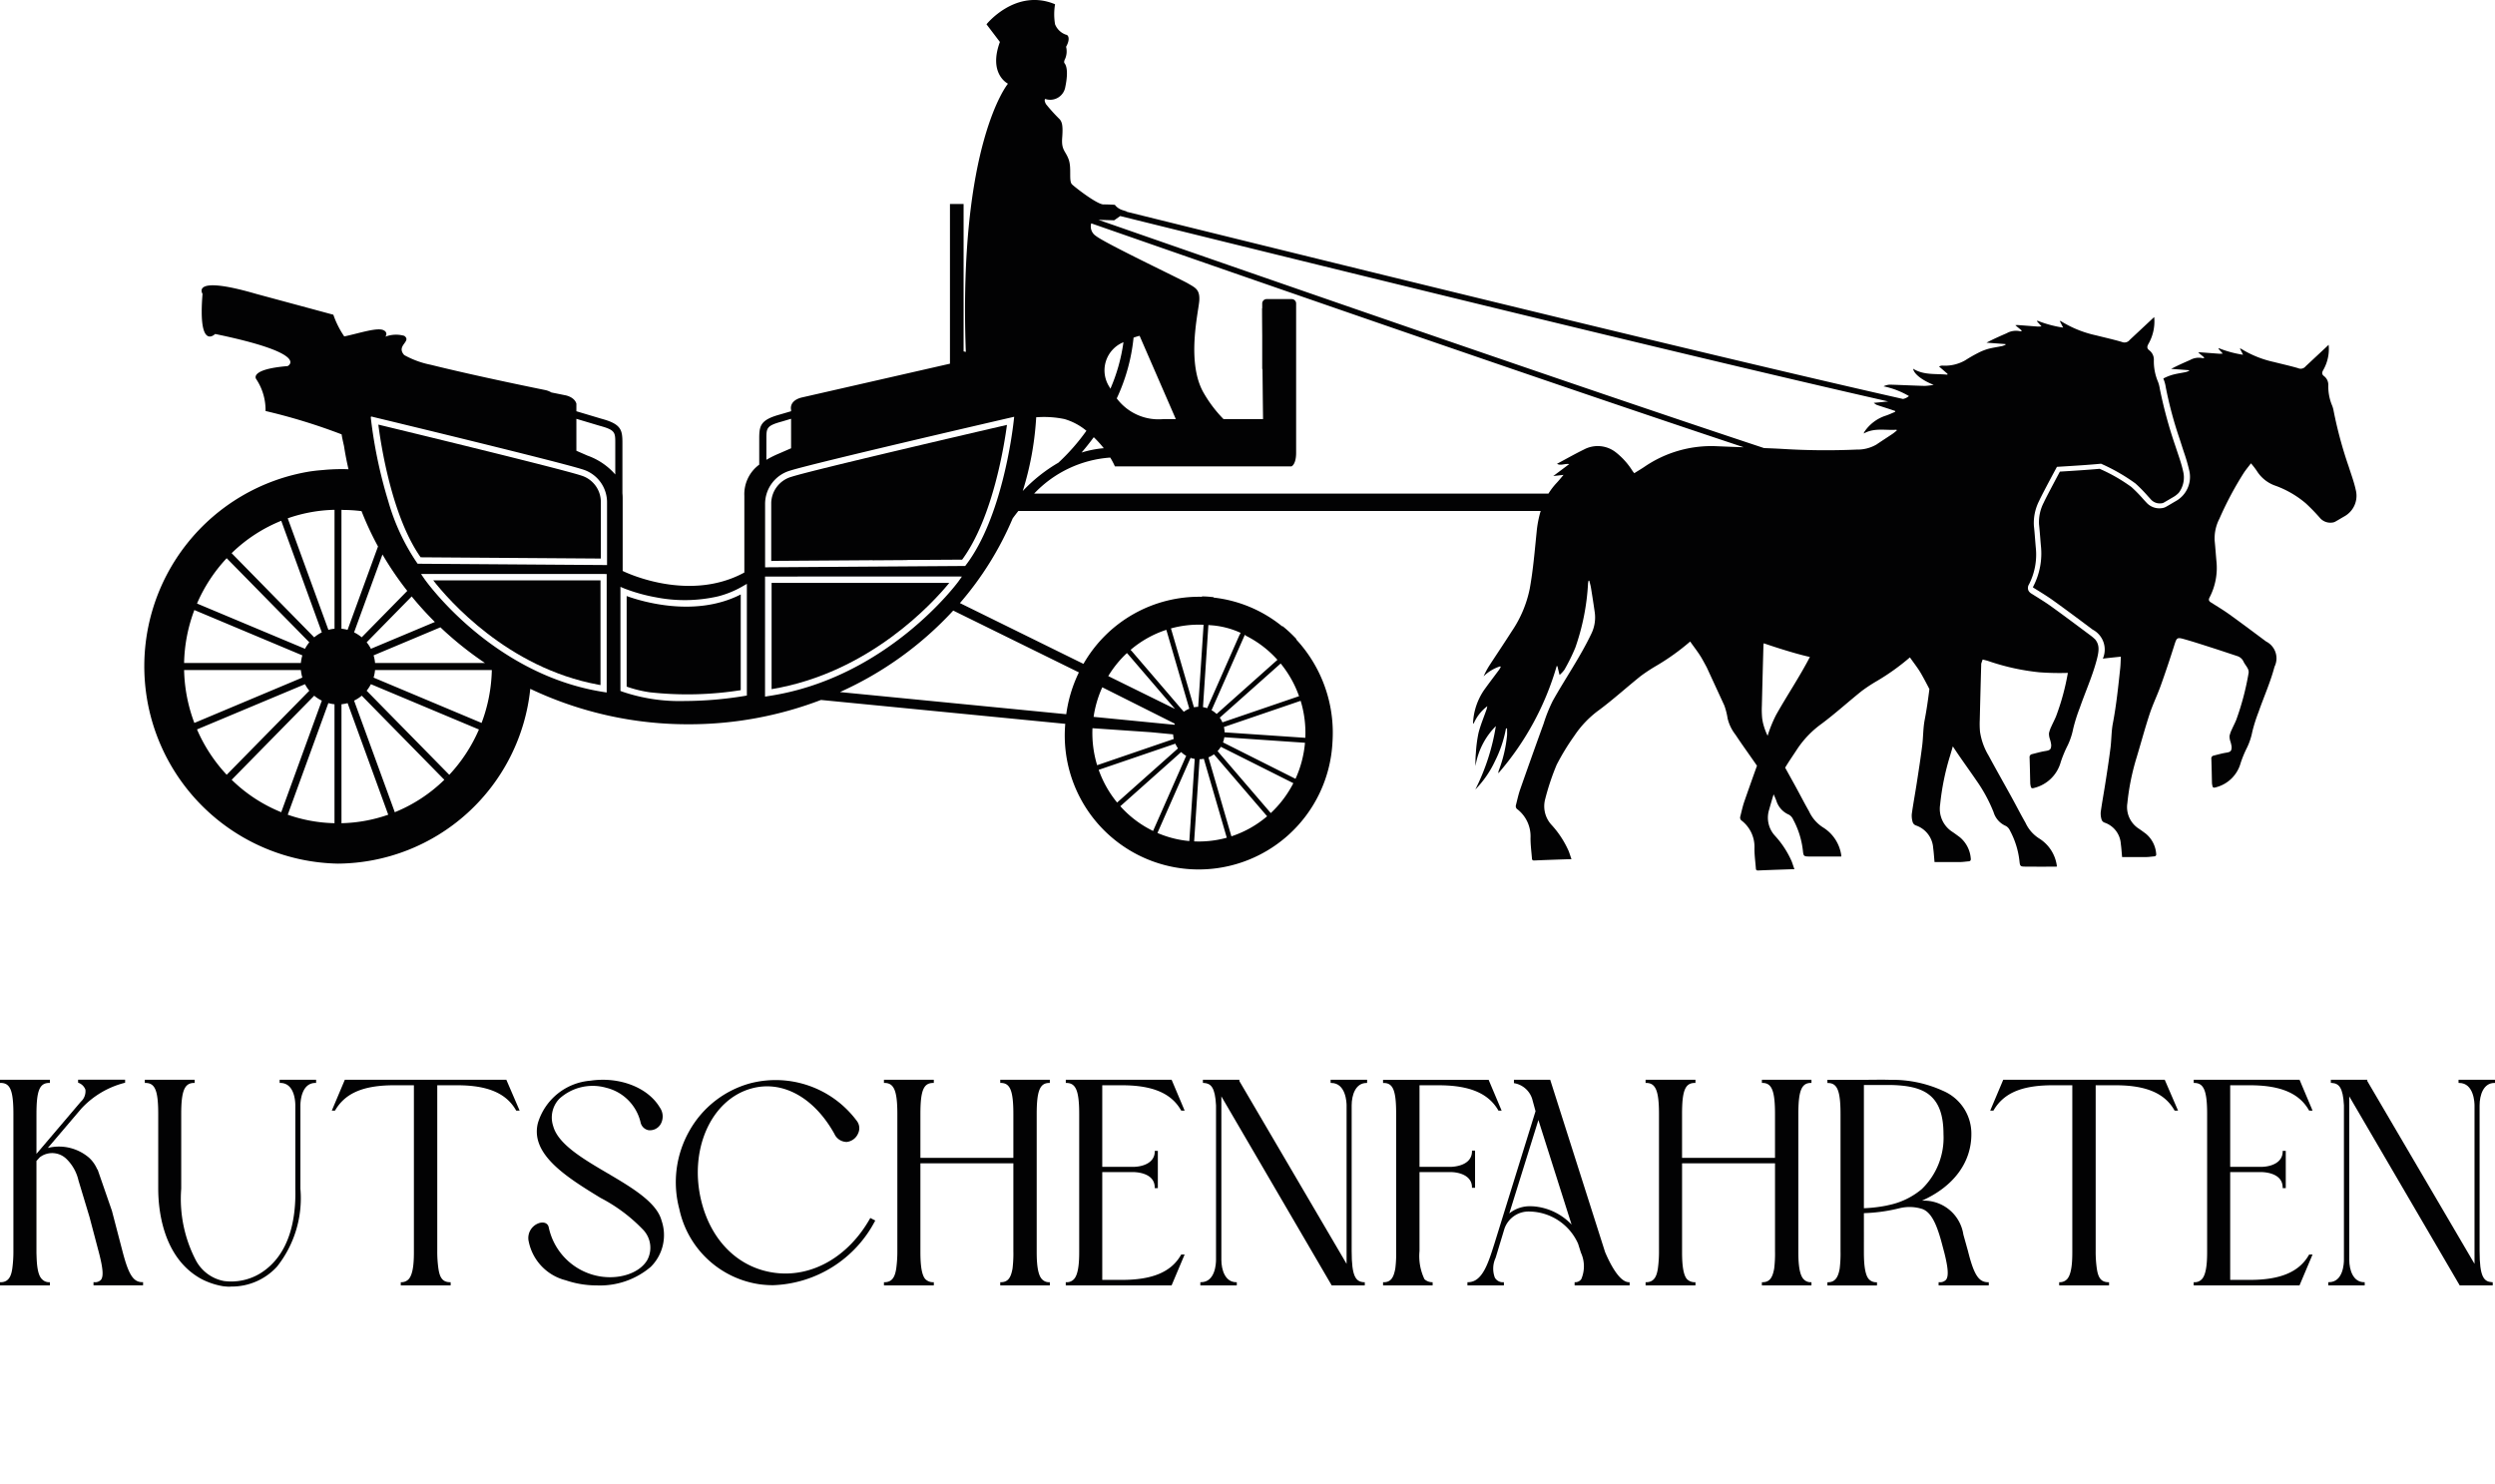 <svg xmlns="http://www.w3.org/2000/svg" xmlns:xlink="http://www.w3.org/1999/xlink" width="234.595" height="139.508" viewBox="0 0 234.595 139.508">
  <defs>
    <clipPath id="clip-path">
      <path id="Path_108" data-name="Path 108" d="M0,55.886H234.595V-83.622H0Z" transform="translate(0 83.622)" fill="none"/>
    </clipPath>
  </defs>
  <g id="Group_49" data-name="Group 49" clip-path="url(#clip-path)">
    <g id="Group_27" data-name="Group 27" transform="translate(13.58 0)">
      <path id="Path_86" data-name="Path 86" d="M6.993,17.684a.181.181,0,0,1-.03,0l-.005,0c-.205.013-.41.03-.614.05-.284.022-.567.047-.848.082-.13.017-.262.035-.392.053A18.56,18.56,0,0,0,7.736,54.745a18.323,18.323,0,0,0,18.08-16.435A34.542,34.542,0,0,0,40.7,41.641,34.725,34.725,0,0,0,53.15,39.355L76.118,41.6v.007a12.594,12.594,0,1,0,25.125,1.718,12.912,12.912,0,0,0-3.433-9.686l.06.005a12.4,12.4,0,0,0-1.3-1.215l-.06,0a12.393,12.393,0,0,0-6.443-2.7l0-.038c-.182-.02-.362-.038-.546-.052s-.369-.018-.551-.023l0,.038A12.539,12.539,0,0,0,77.83,35.963L66.213,30.246a30.051,30.051,0,0,0,4.96-7.96c.158-.217.337-.452.534-.7h49.113a10.111,10.111,0,0,0-.375,1.92c-.184,1.8-.33,3.6-.651,5.377a10.994,10.994,0,0,1-1.683,4c-.7,1.1-1.43,2.179-2.139,3.272a7.442,7.442,0,0,0-.517.976,3.885,3.885,0,0,1,1.557-.936l.053.067c-.052.085-.1.177-.158.259-.475.642-.964,1.276-1.428,1.929a5.978,5.978,0,0,0-1.016,3.026.181.181,0,0,0,.047.122,4.061,4.061,0,0,1,1.29-1.655,2.614,2.614,0,0,1-.062.28c-.257.741-.567,1.468-.762,2.226a12.546,12.546,0,0,0-.247,1.864,9.9,9.9,0,0,0-.038,1.261,6.839,6.839,0,0,1,1.914-3.759,20.328,20.328,0,0,1-1.93,5.959,9.644,9.644,0,0,0,1.852-2.676,11.4,11.4,0,0,0,1.031-3.07c.033,0,.067,0,.1.007,0,.219.013.439,0,.656a12.7,12.7,0,0,1-.777,3.295.6.6,0,0,0-.038.259,26.625,26.625,0,0,0,5.482-10.078c.023.007.047.013.07.018.057.244.115.487.2.821a2.842,2.842,0,0,0,.457-.492,17.933,17.933,0,0,0,1.026-2.079,21.664,21.664,0,0,0,1.194-6.018c.007-.09.03-.18.045-.27l.073-.008c.055.225.123.449.16.677q.183,1.114.344,2.231a3.493,3.493,0,0,1-.312,2.085c-1.051,2.2-2.436,4.187-3.622,6.3a14.345,14.345,0,0,0-.864,2.152q-1.119,3.086-2.205,6.186c-.17.487-.277,1-.405,1.5a.356.356,0,0,0,.163.38,3.215,3.215,0,0,1,1.218,2.6c-.015.669.083,1.341.133,2.012.01.133.062.194.217.187,1.066-.048,2.134-.082,3.2-.118.083,0,.167,0,.3,0-.1-.29-.175-.531-.265-.766a9.071,9.071,0,0,0-1.61-2.462,2.58,2.58,0,0,1-.6-2.419,22.855,22.855,0,0,1,1.081-3.235,22.174,22.174,0,0,1,1.662-2.724,9.473,9.473,0,0,1,2.359-2.446c1.336-1,2.578-2.127,3.881-3.171a16.058,16.058,0,0,1,1.486-.976,21.652,21.652,0,0,0,3.166-2.271c.375.541.781,1.041,1.1,1.595.159.277.309.559.46.839l1.647,3.572a6.422,6.422,0,0,1,.314,1.23,3.991,3.991,0,0,0,.746,1.535c.377.571.769,1.131,1.163,1.69.284.405.569.809.851,1.218q-.6,1.669-1.184,3.345c-.165.475-.269.973-.394,1.463a.35.35,0,0,0,.158.37,3.121,3.121,0,0,1,1.185,2.532c-.013.651.082,1.3.132,1.957.008.13.058.187.21.182,1.038-.047,2.075-.078,3.113-.115.082,0,.162,0,.3,0-.1-.284-.17-.517-.259-.746a8.791,8.791,0,0,0-1.567-2.4,2.506,2.506,0,0,1-.582-2.352c.147-.516.292-1.036.454-1.548.085.194.174.387.249.586a2.106,2.106,0,0,0,1.191,1.331.946.946,0,0,1,.389.437,8.072,8.072,0,0,1,.928,2.993c.047.435.087.492.51.5,1.023.012,2.045,0,3.085,0a.347.347,0,0,0,.008-.107,3.687,3.687,0,0,0-1.7-2.618,3.529,3.529,0,0,1-1.328-1.518c-.469-.817-.894-1.66-1.35-2.484-.3-.544-.6-1.084-.9-1.627.355-.594.757-1.166,1.134-1.748a9.193,9.193,0,0,1,2.294-2.377c1.3-.971,2.507-2.07,3.777-3.086a14.992,14.992,0,0,1,1.446-.949,21.279,21.279,0,0,0,3.08-2.209c.364.526.759,1.011,1.066,1.55.267.47.521.949.767,1.431-.12.969-.259,1.939-.444,2.9-.152.794-.132,1.622-.234,2.427-.145,1.149-.324,2.3-.5,3.44-.153,1-.34,1.989-.479,2.988a2.079,2.079,0,0,0,.1.8.5.5,0,0,0,.294.269,2.4,2.4,0,0,1,1.618,2.112c.058.429.085.861.128,1.328h.294c.7,0,1.39.007,2.085,0,.275,0,.552-.045.827-.067.172-.013.225-.118.2-.274a2.88,2.88,0,0,0-1.044-2.007c-.227-.165-.45-.334-.682-.489a2.565,2.565,0,0,1-1.154-2.558,23.552,23.552,0,0,1,.933-4.595q.133-.443.26-.886c.038.055.075.11.112.167.679,1.028,1.41,2.022,2.105,3.04a14.309,14.309,0,0,1,1.615,2.978,2.047,2.047,0,0,0,1.159,1.3.916.916,0,0,1,.379.425,7.878,7.878,0,0,1,.9,2.911c.045.424.083.479.5.484.994.013,1.99.005,3,.005a.324.324,0,0,0,.008-.1,3.589,3.589,0,0,0-1.653-2.548,3.436,3.436,0,0,1-1.291-1.478c-.455-.794-.871-1.613-1.313-2.416-.719-1.306-1.455-2.6-2.165-3.916a6.093,6.093,0,0,1-.8-2.241,8.218,8.218,0,0,1-.022-1.111q.063-2.643.138-5.282v0c.043-.13.09-.259.133-.389h0c.184.048.362.092.536.147a21.453,21.453,0,0,0,4.788,1.056,25.788,25.788,0,0,0,2.688.058,22.514,22.514,0,0,1-1.108,4.076c-.135.327-.3.637-.444.961a2.7,2.7,0,0,0-.225.646,1.6,1.6,0,0,0,.083.529,2.948,2.948,0,0,1,.128.557c0,.429-.127.512-.536.576-.427.067-.844.189-1.265.294a.283.283,0,0,0-.232.327c.028.806.042,1.612.062,2.417a1.406,1.406,0,0,0,.025.185c.052.289.108.32.387.237a3.451,3.451,0,0,0,2.461-2.439,11.361,11.361,0,0,1,.651-1.56,6.641,6.641,0,0,0,.512-1.548,15.462,15.462,0,0,1,.629-1.99c.4-1.154.883-2.281,1.27-3.443.117-.354.227-.711.322-1.074.237-.9.24-1.4-.143-1.89a4.408,4.408,0,0,0-.506-.425l-.427-.319c-1.058-.789-2.152-1.607-3.24-2.389-.462-.33-.956-.639-1.433-.936l-.4-.25a.736.736,0,0,1-.269-.269.615.615,0,0,1,.045-.6A6.167,6.167,0,0,0,167.37,25c-.022-.25-.042-.5-.062-.751-.033-.422-.068-.858-.115-1.285a4.594,4.594,0,0,1,.5-2.339c.152-.347.9-1.767,1.53-2.933.023-.042.047-.085.068-.127l.07-.128.325-.02c1.19-.073,2.671-.163,3.757-.269l.07-.007.065.032A17.5,17.5,0,0,1,176.744,19a13.778,13.778,0,0,1,1.138,1.158l.325.357a1.115,1.115,0,0,0,.993.347.511.511,0,0,0,.2-.058c.172-.1.344-.2.516-.3.127-.075.252-.15.38-.224a2.3,2.3,0,0,0,.524-.409,2.383,2.383,0,0,0,.41-2c-.169-.782-.454-1.538-.7-2.3a42.4,42.4,0,0,1-1.495-5.469c0-.025-.008-.05-.013-.075a2.966,2.966,0,0,0-.147-.562,4.931,4.931,0,0,1-.4-2.092,1.09,1.09,0,0,0-.44-.9c-.232-.19-.2-.35-.077-.584a4.245,4.245,0,0,0,.549-2.539l-2.1,1.962c-.077.072-.157.142-.227.219a.625.625,0,0,1-.726.157c-.8-.234-1.612-.412-2.417-.617a10.428,10.428,0,0,1-3.272-1.315.783.783,0,0,0-.142-.043l.322.632a10.975,10.975,0,0,1-2.419-.652l-.042.057c.128.143.257.285.43.48-.145.007-.254.022-.362.015-.632-.045-1.263-.1-1.9-.143a1.429,1.429,0,0,0-.2.02l.6.5c-.012.018-.023.038-.035.058a.324.324,0,0,1-.118.008,1.764,1.764,0,0,0-1.26.184c-.634.275-1.268.554-1.9.888l1.78.133c.007.018.015.037.022.057a2.032,2.032,0,0,1-.329.128c-.44.093-.891.152-1.326.269a5.085,5.085,0,0,0-.936.377c-.41.21-.814.439-1.2.689a3.848,3.848,0,0,1-2.15.505.613.613,0,0,0-.322.085l.8.689c-.008.027-.017.053-.023.08-1.081-.115-2.206.068-3.213-.561.062.492.884,1.109,1.93,1.515a6.006,6.006,0,0,1-.841.1c-1.093-.03-2.186-.088-3.278-.118a1.443,1.443,0,0,0-.594.158,7.789,7.789,0,0,1,2.387.914,1.211,1.211,0,0,1-.557.274C135.956,6.791,96.41-2.957,81.862-6.557l.032-.022c-.143-.042-.284-.087-.425-.135a1.448,1.448,0,0,1-.691-.489c-.449-.025-.859-.04-1.058-.035-.576.02-2.631-1.565-2.965-1.885s-.018-1.508-.315-2.339-.7-.868-.611-2.037-.018-1.471-.222-1.735a16.626,16.626,0,0,1-1.3-1.433c-.222-.4-.073-.49-.073-.49a1.438,1.438,0,0,0,1.889-1.131c.334-1.6.037-2.094-.073-2.226s.073-.454.073-.454a1.78,1.78,0,0,0,.073-1.093c.445-.792.167-1.133,0-1.133a1.7,1.7,0,0,1-1.036-.981,5.549,5.549,0,0,1,0-1.885c-3.705-1.547-6.448,1.885-6.448,1.885l1.261,1.66c-1.111,3.018.757,3.924.757,3.924s-4.676,5.639-3.961,25.222q-.11-.03-.21-.05V-7.278H65.277V7.737L51.3,10.925c-1.184.32-.963,1.131-.963,1.131v.152l-1.021.3c-1.894.514-1.972,1.078-1.972,2.307v2.414a3.445,3.445,0,0,0-1.4,2.921v7.222c-5.2,2.831-11.1.022-11.441-.147V20.37a4.334,4.334,0,0,0-.023-.447v-4.7c0-1.23-.078-1.8-1.962-2.307l-2.366-.707v-.716c-.2-.661-1.074-.792-1.074-.792s-.485-.1-1.28-.26a1.863,1.863,0,0,0-.609-.232S20.937,8.952,16.466,7.841a8.592,8.592,0,0,1-2.5-.914c-.816-.9.741-1.283,0-1.81a2.841,2.841,0,0,0-1.783.08.358.358,0,0,0-.107-.574c-.526-.374-2.394.275-3.752.549A8.44,8.44,0,0,1,7.3,3.133L.036,1.172C-6.186-.639-5,1.172-5,1.172-5.446,6.6-3.816,4.944-3.816,4.944,5.3,6.83,3,7.962,3,7.962-.629,8.263.036,9.169.036,9.169a5.257,5.257,0,0,1,.889,3.018,54.958,54.958,0,0,1,7.15,2.194c.02.105.035.21.055.315.055.264.112.526.172.787q.17,1.1.422,2.179c-.579-.02-1.158-.013-1.732.022m.742,3.952h0M2.4,22.508l.058.157c.135-.057.275-.107.414-.157-.138.05-.279.1-.414.157L6.216,33a3.484,3.484,0,0,0-.716.469L-2.151,25.67l-.113-.117A14.372,14.372,0,0,1,2.4,22.508M-2.73,26.027l.113.115L5.04,33.935a3.452,3.452,0,0,0-.405.609l-10.022-4.2-.133-.057A14.843,14.843,0,0,1-2.73,26.027M-5.769,30.9l.13.055L4.384,35.163a3.92,3.92,0,0,0-.138.714H-6.734A14.926,14.926,0,0,1-5.769,30.9m-.842,5.592c0-.08-.007-.16-.007-.242,0-.108.005-.215.008-.322,0,.107-.008.214-.008.322,0,.082.005.162.007.242m.842,5.023a14.934,14.934,0,0,1-.964-4.975H4.246a3.968,3.968,0,0,0,.138.711L-5.668,41.474Zm3.113,4.8-.073.075a14.876,14.876,0,0,1-2.791-4.263l.1-.042L4.634,37.872a3.554,3.554,0,0,0,.405.614ZM2.4,49.91a14.331,14.331,0,0,1-4.661-3.05l.07-.07L5.5,38.955a3.4,3.4,0,0,0,.716.464L2.429,49.827Zm5.01,1.034a14.208,14.208,0,0,1-4.4-.8l.032-.082h0L6.831,39.65a3.408,3.408,0,0,0,.576.11v11.1Zm0-29.3h0V32.658a3.4,3.4,0,0,0-.576.105L3.068,22.433l-.058-.157a14.206,14.206,0,0,1,4.4-.8Zm.329,29.222h0M80.993,49a10.273,10.273,0,0,1-1.732-3.073l.072-.025h0l7.134-2.436a2.417,2.417,0,0,0,.252.442l-5.669,5.043c.09.112.185.222.28.329-.1-.107-.19-.217-.28-.329ZM84.4,51.615l-.025.057a9.94,9.94,0,0,1-3.08-2.326l.052-.045h0l5.667-5.047a2.409,2.409,0,0,0,.474.355L84.4,51.615c.04.02.082.038.122.057-.04-.018-.082-.037-.122-.057m3.388.948,0,.06a9.871,9.871,0,0,1-3-.762l.023-.055L87.9,44.8a2.377,2.377,0,0,0,.392.1ZM95.1,50.291a9.933,9.933,0,0,1-3.355,1.885l-.017-.058c-.145.047-.29.092-.437.132l.018.058a9.877,9.877,0,0,1-3.073.345l.005-.058-.1-.005.1.005.505-7.663a2.693,2.693,0,0,0,.4-.045l2.142,7.362c.145-.04.29-.085.434-.132L89.58,44.752a2.344,2.344,0,0,0,.519-.285l4.953,5.772c.08-.067.157-.137.234-.207-.077.07-.153.14-.234.207Zm.342-.3-.047-.055h0l-4.955-5.771a2.491,2.491,0,0,0,.307-.405l6.75,3.387.065-.135c-.022.045-.043.092-.065.135l.067.033a10.249,10.249,0,0,1-2.122,2.811m2.322-3.223-.068-.033h0l-6.748-3.39a2.428,2.428,0,0,0,.128-.484l7.5.514h0l.083.005a10.3,10.3,0,0,1-.891,3.388m.39-7.3.093-.032a10.367,10.367,0,0,1,.439,3.48l-.087-.007c0,.025,0,.052,0,.077,0-.025,0-.052,0-.077L91.1,42.4a2.445,2.445,0,0,0-.063-.5Zm-1.867-3.467.082-.073A10.242,10.242,0,0,1,98.1,39l-.093.032c.007.02.013.04.02.058-.007-.018-.013-.038-.02-.058l-7.112,2.429a2.241,2.241,0,0,0-.25-.439l5.641-5.018h0M89.57,32.426l.007-.117a.466.466,0,0,1,.1.013,8.041,8.041,0,0,1,2.933.724l-.07.132c.137.058.274.122.407.185l.06-.137.1.092a9.965,9.965,0,0,1,2.961,2.264l-.083.073h0l-5.636,5.02a2.428,2.428,0,0,0-.475-.357l3.07-6.954c-.133-.065-.269-.128-.405-.187l-.052.1-3.025,6.853a2.564,2.564,0,0,0-.394-.1l.5-7.6c-.045,0-.088-.008-.132-.013l.132.013m-7.649,2.516.073.085c.112-.105.227-.205.344-.3l-.073-.087a9.913,9.913,0,0,1,3.357-1.882l.032.11c.143-.045.289-.09.434-.13l-.032-.112a9.816,9.816,0,0,1,3.071-.344l-.008.115h0l-.5,7.6a2.431,2.431,0,0,0-.4.045l-2.129-7.309c-.147.04-.29.083-.434.132l2.127,7.309a2.382,2.382,0,0,0-.517.29l-4.925-5.742c-.117.1-.232.2-.344.3L86.435,40.2,80.16,37.111a10.157,10.157,0,0,1,1.76-2.169M79.6,38.164l.088.045h0l6.727,3.375c-.012.035-.022.07-.032.105l-7.6-.744a10.291,10.291,0,0,1,.817-2.781m-.923,3.849.085.005h0l5.417.372,2.082.2a2.635,2.635,0,0,0,.058.434l-7.13,2.441h0l-.073.025a10.378,10.378,0,0,1-.439-3.48m83.579-6.491c.033.01.065.018.1.027-.033-.008-.067-.017-.1-.027h0m-.027.189c0-.008,0-.02,0-.028,0,.008,0,.02,0,.028,0,.025,0,.05,0,.075,0-.025,0-.05,0-.075m-19.279,5.063a12.212,12.212,0,0,0-.792,1.954,6.061,6.061,0,0,1-.407-1.1,4.148,4.148,0,0,1-.11-.6,8.676,8.676,0,0,1-.023-1.141q.068-2.833.148-5.664c0-.05.013-.1.027-.194,0,0,2.509.878,4.339,1.288-.971,1.874-2.15,3.619-3.181,5.455M80.719-5.746l.566-.4c13.95,3.455,52.572,12.984,72.206,17.431-.377.042-.821.087-1.351.133a1.417,1.417,0,0,0,.272.19c.385.135.774.255,1.161.38.194.063.385.13.577.194v.082c-.279.115-.552.245-.836.344a3.855,3.855,0,0,0-2.045,1.518.39.39,0,0,0-.067.175c.986-.561,2.044-.279,3.07-.354l.037.067c-.135.108-.265.227-.409.324-.5.335-1.006.659-1.507,1a3.559,3.559,0,0,1-1.872.475,65.356,65.356,0,0,1-7-.065c-.566-.032-1.129-.055-1.7-.077C124.3,9.871,94.7-.4,79.241-5.788Zm-2.16.287C93.422-.276,122,9.649,139.911,15.595c-.854-.03-1.707-.06-2.559-.1a11.132,11.132,0,0,0-6.8,1.954c-.3.2-.606.38-.933.586-.057-.073-.122-.15-.178-.234a6.811,6.811,0,0,0-1.54-1.717,2.751,2.751,0,0,0-3-.284c-.858.419-1.69.893-2.546,1.35.344.207.711-.04,1.149.027l-1.5,1.123.966-.108c-.24.28-.427.517-.632.736a6.377,6.377,0,0,0-.787,1.024H73.192a10.9,10.9,0,0,1,7.157-3.387,7.254,7.254,0,0,1,.439.831H97.382s.444-.148.444-1.291V2.836h0V2.082a.414.414,0,0,0-.412-.419H95.049a.414.414,0,0,0-.412.419v.455a.059.059,0,0,0-.015-.007c0,.846.008,1.72.015,2.584V8.146a.415.415,0,0,0,.027.145c.025,2.639.052,4.653.052,4.653h-3.72a12.055,12.055,0,0,1-1.828-2.4c-1.723-2.886-.5-7.751-.445-8.77S88.332.59,87.665.195,79.887-3.569,79-4.276a1.057,1.057,0,0,1-.439-1.183M77.65,16.094c.355-.41.747-.9,1.149-1.445a10.239,10.239,0,0,1,.939,1.034,9.879,9.879,0,0,0-2.089.41m2.714-6c-.03-.055-.06-.107-.088-.163A2.857,2.857,0,0,1,81.59,5.718a16.659,16.659,0,0,1-1.226,4.371m2.177-4.8a5.9,5.9,0,0,1,.567-.174l3.405,7.828H85.381A4.9,4.9,0,0,1,80.96,11,17.657,17.657,0,0,0,82.541,5.29m-9.176,7.759c.005-.028.01-.055.013-.083l0-.055c0-.045,0-.088.007-.133a9.4,9.4,0,0,1,2.666.167,5.77,5.77,0,0,1,2.057,1.1,19.61,19.61,0,0,1-2.633,3h0a14.848,14.848,0,0,0-3.355,2.666,28.59,28.59,0,0,0,1.248-6.662M77.4,36.764a12.9,12.9,0,0,0-1.188,3.931L54.931,38.613A32.621,32.621,0,0,0,65.584,30.95ZM66.063,28.226c-.067.09-6.69,9.082-17.833,10.761l-.34.052V27.755h3.03l.068-.01H66.252l-.007.01H66.4ZM48.017,14.819c0-1.033,0-1.248,1.481-1.65l.841-.252V15.69l-1.093.477a10.177,10.177,0,0,0-1.23.609Zm2.221,2.975c2.242-.711,19.923-4.8,20.675-4.972l.4-.093,0,.027h0l-.027.237c0,.008-.01.093-.028.242-.112.984-1.109,9-4.464,13.41l-.087.113-.142,0-18.67.125V20.943a3.257,3.257,0,0,1,2.346-3.15M34.294,28.721l.4.167a16.221,16.221,0,0,0,2.926.814,14.067,14.067,0,0,0,5.851-.087,9.1,9.1,0,0,0,2.276-.926l.434-.25v10.5l-.24.043a35.433,35.433,0,0,1-5.614.472,16.709,16.709,0,0,1-5.847-.876l-.187-.072ZM33,38.653l-.332-.053c-10.5-1.657-16.738-10.525-16.8-10.615l-.322-.467h.082l-.007-.01H32.83v.01H33ZM14.666,29.622a31.491,31.491,0,0,0,2.18,2.4l-6.014,2.522a3.434,3.434,0,0,0-.4-.609Zm-4.7,3.842A3.519,3.519,0,0,0,9.249,33l2.669-7.324A30.124,30.124,0,0,0,14.25,29.1Zm7.4-.939a32.267,32.267,0,0,0,4.186,3.352H11.221a3.425,3.425,0,0,0-.138-.714ZM30.151,14.512V12.921l2.184.652c1.473.4,1.473.616,1.473,1.648v2.933A6.218,6.218,0,0,0,31.2,16.382l-1.048-.457ZM10.864,12.7l.4.1c.711.172,17.424,4.2,19.546,4.9a3.234,3.234,0,0,1,2.224,3.125v5.846l-17.808-.125-.085-.118a20.023,20.023,0,0,1-2.678-5.764,44.194,44.194,0,0,1-1.625-7.7l-.023-.24.058.015Zm-2.8,8.78a.79.79,0,0,1,.14.008,14.327,14.327,0,0,1,1.745.112,29.344,29.344,0,0,0,1.55,3.323L8.638,32.763a3.485,3.485,0,0,0-.577-.105V21.644h0Zm0,29.382h0V39.76a4.1,4.1,0,0,0,.577-.105l3.789,10.405c.207-.073.412-.15.616-.234L9.249,39.418a3.429,3.429,0,0,0,.721-.464l7.694,7.836c.157-.153.31-.31.46-.472L10.43,38.486a3.536,3.536,0,0,0,.4-.614l10.057,4.218c.088-.2.17-.407.249-.616L11.082,37.253a3.457,3.457,0,0,0,.138-.711H22.08c0-.1.008-.194.008-.29a.1.1,0,0,0,0-.023.1.1,0,0,1,0,.023c0,.1-.005.194-.008.29H22.2a14.975,14.975,0,0,1-.963,4.975l-.1-.043c-.078.209-.16.414-.249.616l.1.042A14.846,14.846,0,0,1,18.2,46.394l-.072-.075c-.15.162-.3.319-.46.472l.068.07a14.377,14.377,0,0,1-4.66,3.05l-.03-.083c-.2.083-.409.16-.616.234l.03.082a14.188,14.188,0,0,1-4.4.8Z" transform="translate(10.464 26.46)" fill="#020203"/>
    </g>
    <g id="Group_28" data-name="Group 28" transform="translate(191.143 32.421)">
      <path id="Path_87" data-name="Path 87" d="M5.265,1.128a4.556,4.556,0,0,0-.876.352c.02.055.04.11.06.163a3.145,3.145,0,0,1,.162.616l.013.073A36.816,36.816,0,0,0,5.916,7.149l.2.617c.065.207.133.414.2.619a16.508,16.508,0,0,1,.5,1.708v0a2.605,2.605,0,0,1-1.283,2.931c-.125.072-.249.145-.374.219-.175.105-.35.209-.529.307a1.033,1.033,0,0,1-.4.122,1.63,1.63,0,0,1-1.42-.514c-.112-.118-.222-.24-.33-.36a13.517,13.517,0,0,0-1.093-1.114A15.877,15.877,0,0,0-1.6,9.972c-1.086.1-2.534.19-3.7.262l-.038,0C-6,11.473-6.71,12.815-6.845,13.127A3.97,3.97,0,0,0-7.3,15.189c.047.434.082.874.117,1.3.018.249.038.5.062.746a6.719,6.719,0,0,1-.709,3.777.362.362,0,0,0-.043.105c.005,0,.025.022.078.055l.4.249c.485.3.986.614,1.461.956,1.093.786,2.189,1.6,3.248,2.394l.427.319A2.121,2.121,0,0,1-1.3,27.821l.162-.02c.5-.06,1-.108,1.533-.165-.02.374-.022.721-.058,1.066C.15,30.447-.029,32.194-.359,33.92c-.142.747-.125,1.525-.22,2.282-.137,1.081-.3,2.157-.47,3.233-.143.936-.319,1.869-.449,2.808a1.9,1.9,0,0,0,.093.749.467.467,0,0,0,.277.252A2.258,2.258,0,0,1,.39,45.23c.057.4.08.809.122,1.248H.789c.652,0,1.3.007,1.959,0,.26,0,.519-.042.779-.063.16-.012.212-.11.187-.255a2.7,2.7,0,0,0-.983-1.887c-.212-.155-.422-.314-.641-.459a2.412,2.412,0,0,1-1.084-2.4,22.272,22.272,0,0,1,.876-4.318c.412-1.366.782-2.748,1.228-4.1.3-.9.722-1.765,1.043-2.663.45-1.256.873-2.524,1.276-3.8.212-.664.247-.734.9-.549.894.25,1.778.541,2.664.824.784.25,1.563.514,2.346.772a.968.968,0,0,1,.6.541c.1.209.26.384.365.591a.733.733,0,0,1,.107.43,25.249,25.249,0,0,1-1.171,4.449c-.125.305-.284.6-.415.9a2.514,2.514,0,0,0-.212.606,1.5,1.5,0,0,0,.078.5,2.755,2.755,0,0,1,.12.524c0,.4-.118.482-.5.542-.4.062-.792.177-1.188.275a.266.266,0,0,0-.219.307c.027.757.04,1.515.058,2.272a1.205,1.205,0,0,0,.023.174c.05.272.1.3.365.224a3.25,3.25,0,0,0,2.312-2.292,10.707,10.707,0,0,1,.611-1.466,6.191,6.191,0,0,0,.48-1.456,14.711,14.711,0,0,1,.592-1.869c.492-1.418,1.114-2.786,1.495-4.246a1.772,1.772,0,0,0-.792-2.379c-1.146-.856-2.291-1.713-3.45-2.548-.559-.4-1.151-.756-1.733-1.124-.205-.128-.244-.25-.122-.482a6.014,6.014,0,0,0,.637-3.408c-.057-.639-.1-1.28-.165-1.917a4.022,4.022,0,0,1,.449-2.069,31.924,31.924,0,0,1,2.271-4.274c.2-.31.437-.589.694-.928a7.51,7.51,0,0,1,.556.722,3.345,3.345,0,0,0,1.793,1.4,9.325,9.325,0,0,1,2.809,1.642,17.95,17.95,0,0,1,1.355,1.4,1.288,1.288,0,0,0,1.133.405.713.713,0,0,0,.279-.085c.285-.158.562-.33.846-.492a2.21,2.21,0,0,0,1.084-2.482c-.157-.734-.425-1.445-.652-2.164a39.28,39.28,0,0,1-1.418-5.21,2.71,2.71,0,0,0-.138-.529A4.66,4.66,0,0,1,19.9,2.092a1.023,1.023,0,0,0-.414-.844C19.27,1.068,19.3.916,19.417.7a3.987,3.987,0,0,0,.516-2.386q-.986.921-1.974,1.843c-.072.068-.148.132-.214.205a.587.587,0,0,1-.682.147c-.749-.22-1.513-.385-2.271-.579a9.825,9.825,0,0,1-3.076-1.235.6.6,0,0,0-.132-.042c.105.209.192.377.3.594a10.3,10.3,0,0,1-2.272-.614c-.013.018-.027.037-.04.053.12.135.24.27.405.452a2.849,2.849,0,0,1-.342.013c-.594-.042-1.186-.09-1.78-.133a1.209,1.209,0,0,0-.184.018l.564.47c-.01.018-.022.037-.032.053a.292.292,0,0,1-.112.01,1.643,1.643,0,0,0-1.183.172C6.314,0,5.719.262,5.127.576L6.8.7A.509.509,0,0,1,6.82.754a2,2,0,0,1-.309.12c-.415.088-.837.143-1.246.254" transform="translate(7.878 1.688)" fill="#020203"/>
    </g>
    <g id="Group_29" data-name="Group 29" transform="translate(72.516 39.952)">
      <path id="Path_88" data-name="Path 88" d="M0,5.126H.089v-.01L9.58,5.053l.794-.005-.794.005-.065.01L12.7,5.041l.063-.01h0L17.95,5C20.854,1.06,21.93-5.9,22.164-7.67,19.448-7.039,3.973-3.447,1.937-2.8A2.625,2.625,0,0,0,0-.344c0,.062,0,.1,0,.112Z" transform="translate(0 7.67)" fill="#020203"/>
    </g>
    <g id="Group_30" data-name="Group 30" transform="translate(58.919 55.901)">
      <path id="Path_89" data-name="Path 89" d="M4.3,3.6v-9c-4.278,2.185-9.279.671-10.726.15V3.265A11.363,11.363,0,0,0-4.245,3.8,32.151,32.151,0,0,0,4.3,3.6" transform="translate(6.429 5.394)" fill="#020203"/>
    </g>
    <g id="Group_31" data-name="Group 31" transform="translate(35.574 39.925)">
      <path id="Path_90" data-name="Path 90" d="M8.381,5.045V-.21A2.6,2.6,0,0,0,6.557-2.754C4.639-3.39-9.919-6.915-12.54-7.549c.222,1.752,1.24,8.6,3.977,12.476Z" transform="translate(12.54 7.549)" fill="#020203"/>
    </g>
    <g id="Group_32" data-name="Group 32" transform="translate(40.732 54.569)">
      <path id="Path_91" data-name="Path 91" d="M6.217,3.929c.072.013.14.028.212.04V-5.879H-9.3c1.406,1.8,6.964,8.23,15.519,9.808" transform="translate(9.302 5.879)" fill="#020203"/>
    </g>
    <g id="Group_33" data-name="Group 33" transform="translate(72.55 54.808)">
      <path id="Path_92" data-name="Path 92" d="M0,4C9.221,2.467,15.208-4.159,16.708-5.991H0Z" transform="translate(0 5.991)" fill="#020203"/>
    </g>
    <g id="Group_34" data-name="Group 34" transform="translate(0 101.528)">
      <path id="Path_93" data-name="Path 93" d="M1.878,7.625H1.826a.89.89,0,0,1-.664-.262C.687,6.951.648,5.784.625,5.086L.618,4.913v-8.69l.33-.362.209-.133a1.925,1.925,0,0,1,2.3.324,4.084,4.084,0,0,1,1.111,2L5.608,1.5l.911,3.45c.36,1.42.409,2.127.17,2.442a.757.757,0,0,1-.656.23H5.982v.3h4.66v-.3H10.59c-.859,0-1.3-.676-1.879-2.891L7.717.922l-1.351-3.9h-.03A3.128,3.128,0,0,0,5.56-4.084,4.351,4.351,0,0,0,1.688-5l3.151-3.7a8.347,8.347,0,0,1,4.072-2.421l.042-.01v-.287H4.534v.282l.035.013a1.082,1.082,0,0,1,.651.639,1.313,1.313,0,0,1-.432,1.138L.642-4.47l-.023.017V-8.18c0-2.221.294-2.933,1.208-2.933h.052v-.3H-2.81v.3h.052c.914,0,1.208.712,1.208,2.933V4.693a11.737,11.737,0,0,1-.107,1.663c-.093.627-.3,1.27-1.1,1.27H-2.81v.3H1.878Z" transform="translate(2.81 11.41)" fill="#020203"/>
    </g>
    <g id="Group_35" data-name="Group 35" transform="translate(13.617 101.527)">
      <path id="Path_94" data-name="Path 94" d="M6.431.12h.052v-.3H3.056v.3h.052C4.46.12,4.529,1.878,4.529,2.23v7.834c.07,2.669-.449,6.221-3.323,7.978a5.27,5.27,0,0,1-3.37.706,3.781,3.781,0,0,1-2.644-1.92A12.513,12.513,0,0,1-6.2,10.064V3.053C-6.2.86-5.89.12-4.987.12h.052v-.3H-9.622v.3h.052c.914,0,1.208.712,1.208,2.933v7.012c0,1.884.394,6.483,4.049,8.483a6.853,6.853,0,0,0,2.082.691l.14.013c.138.013.25.025.374.025a2.009,2.009,0,0,0,.215-.012,5.758,5.758,0,0,0,4.309-1.872,10.347,10.347,0,0,0,2.2-7.329V2.23c0-.217.04-2.11,1.421-2.11" transform="translate(9.622 0.179)" fill="#020203"/>
    </g>
    <g id="Group_36" data-name="Group 36" transform="translate(31.198 101.528)">
      <path id="Path_95" data-name="Path 95" d="M4.724.207c2.859,0,4.618.749,5.53,2.356l.015.027h.324L9.342-.31H-5.843l-1.225,2.9h.3l.015-.025C-5.8.935-4.085.207-1.2.207H.651V15.794c0,.686,0,2.114-.494,2.646a.925.925,0,0,1-.687.285H-.582v.3H4.106v-.3H4.053c-.757,0-.988-.519-1.1-1.3a11.307,11.307,0,0,1-.105-1.635V.207Z" transform="translate(7.068 0.31)" fill="#020203"/>
    </g>
    <g id="Group_37" data-name="Group 37" transform="translate(49.687 101.528)">
      <path id="Path_96" data-name="Path 96" d="M5.014,5.3C4.552,3.569,2.186,2.176-.1.83-2.367-.5-4.709-1.881-5.171-3.571a2.546,2.546,0,0,1,.577-2.583,4.655,4.655,0,0,1,4.4-1.033A4.386,4.386,0,0,1,3.037-3.953h0a.948.948,0,0,0,.752.757,1.17,1.17,0,0,0,1.128-.549,1.459,1.459,0,0,0-.07-1.592c-1.119-1.882-3.8-2.916-6.526-2.514A5.619,5.619,0,0,0-6.612-3.872C-7.365-.9-3.836,1.263-.722,3.17A15.247,15.247,0,0,1,3.314,6.2a2.448,2.448,0,0,1,.359,2.809c-.682,1.174-2.452,1.817-4.3,1.565A5.917,5.917,0,0,1-5.6,5.908c-.083-.334-.4-.487-.816-.394A1.477,1.477,0,0,0-7.47,7.3,4.728,4.728,0,0,0-4,10.916,9.076,9.076,0,0,0-1.05,11.4,7.371,7.371,0,0,0,3.991,9.662,4.2,4.2,0,0,0,5.014,5.3" transform="translate(7.502 7.937)" fill="#020203"/>
    </g>
    <g id="Group_38" data-name="Group 38" transform="translate(63.545 101.541)">
      <path id="Path_97" data-name="Path 97" d="M7.514,5.3l-.469-.24L7.02,5.1c-2.042,3.62-5.482,5.581-8.977,5.112-3.322-.445-5.881-2.9-6.847-6.578-1.273-4.878.826-9.7,4.68-10.754,2.9-.8,5.886.839,7.794,4.276a1.281,1.281,0,0,0,1.156.754A1.318,1.318,0,0,0,5.9-2.9a1.131,1.131,0,0,0-.135-1.183,9.512,9.512,0,0,0-10-3.525A9.4,9.4,0,0,0-9.97-3.129a9.783,9.783,0,0,0-.946,7.339,9.049,9.049,0,0,0,7.544,7.082,9.368,9.368,0,0,0,1.275.087A11.259,11.259,0,0,0,7.485,5.344Z" transform="translate(11.243 7.924)" fill="#020203"/>
    </g>
    <g id="Group_39" data-name="Group 39" transform="translate(83.114 101.528)">
      <path id="Path_98" data-name="Path 98" d="M4.843,7.116c-.148.786-.384,1.271-1.1,1.271H3.69v.3h4.66v-.3H8.3A.88.88,0,0,1,7.61,8.1C7.117,7.6,7.117,6.1,7.117,5.456V-7.418c0-2.192.3-2.931,1.181-2.931h.052v-.3H3.69v.3h.052c.883,0,1.181.739,1.181,2.931v4.111h-8.74V-7.418c0-2.219.292-2.931,1.206-2.931h.053v-.3H-7.246v.3h.052c.9,0,1.208.739,1.208,2.931V5.456a11.729,11.729,0,0,1-.107,1.662c-.1.629-.3,1.27-1.1,1.27h-.052v.3h4.688v-.3h-.053A1.013,1.013,0,0,1-3.35,8.1c-.467-.5-.467-2.005-.467-2.646V-2.79h8.74V5.456a11.548,11.548,0,0,1-.08,1.66" transform="translate(7.246 10.648)" fill="#020203"/>
    </g>
    <g id="Group_40" data-name="Group 40" transform="translate(100.213 101.528)">
      <path id="Path_99" data-name="Path 99" d="M2.115.207c2.878,0,4.645.749,5.557,2.356l.015.027H8.01L6.786-.31h-9.95v.3h.052c.9,0,1.208.739,1.208,2.931V15.794c0,.641,0,2.14-.5,2.649a.888.888,0,0,1-.711.282h-.052v.3h9.95l1.225-2.9H7.687l-.015.025c-.913,1.608-2.679,2.357-5.557,2.357H.264V8.37H3.132c.345,0,2.065.07,2.065,1.453v.053H5.49v-3.5H5.2v.053C5.2,7.5,4.085,7.88,3.132,7.88H.264V.207Z" transform="translate(3.164 0.31)" fill="#020203"/>
    </g>
    <g id="Group_41" data-name="Group 41" transform="translate(112.863 101.528)">
      <path id="Path_100" data-name="Path 100" d="M1.373,7.625H1.322c-1.031,0-1.4-1.136-1.4-2.11V-9.848L10.282,7.9l.015.027h3.11v-.3h-.075c-.767-.047-1.158-.514-1.158-2.933V-9c0-.973.365-2.11,1.4-2.11h.052v-.3H10.194v.3h.052c1.408,0,1.45,1.9,1.45,2.11V5.9L1.615-11.29v-.12H-1.813v.3h.1C-1.059-11.065-.665-10.7-.58-9V5.515c0,.352-.068,2.11-1.421,2.11h-.053v.3H1.373Z" transform="translate(2.055 11.41)" fill="#020203"/>
    </g>
    <g id="Group_42" data-name="Group 42" transform="translate(130.043 101.528)">
      <path id="Path_101" data-name="Path 101" d="M1.867,7.625H1.816A1.077,1.077,0,0,1,1.1,7.342,5.027,5.027,0,0,1,.634,4.693V-2.731H3.5c.953,0,2.065.374,2.065,1.426v.053h.292v-3.5H5.569V-4.7c0,1.44-1.853,1.48-2.065,1.48H.634v-7.671h1.93c2.819.023,4.56.772,5.477,2.356l.015.027h.3l-1.225-2.9H-2.794v.3h.053c.893,0,1.179.707,1.179,2.906v12.9A11.268,11.268,0,0,1-1.64,6.328c-.145.8-.38,1.3-1.1,1.3h-.053v.3H1.867Z" transform="translate(2.794 11.41)" fill="#020203"/>
    </g>
    <g id="Group_43" data-name="Group 43" transform="translate(137.977 101.528)">
      <path id="Path_102" data-name="Path 102" d="M4.058,7.625H4.006v.3h5.17v-.3H9.123c-.916,0-1.807-1.782-2.254-2.839L1.722-11.373l-.012-.037H-1.7v.32l.048.005A2.159,2.159,0,0,1,.014-9.618L.331-8.455l-3.88,12.5c-.582,1.84-1.133,3.579-2.471,3.579h-.052v.3h3.428v-.3h-.205A.882.882,0,0,1-3.493,7.2a2.394,2.394,0,0,1,.07-1.862L-2.594,2.6A2.4,2.4,0,0,1-.18.982h.033A5.087,5.087,0,0,1,4.33,4l.269.849a3.059,3.059,0,0,1,.037,2.477.671.671,0,0,1-.577.3M.082.488c-.065,0-.132-.005-.2-.005a3.071,3.071,0,0,0-2.019.674L.6-7.623l3.12,9.828A5.535,5.535,0,0,0,.082.488" transform="translate(6.072 11.41)" fill="#020203"/>
    </g>
    <g id="Group_44" data-name="Group 44" transform="translate(154.728 101.527)">
      <path id="Path_103" data-name="Path 103" d="M6.227.12h.052v-.3H1.619v.3h.052c.883,0,1.181.741,1.181,2.933V7.162h-8.74V3.053C-5.889.832-5.595.12-4.682.12h.053v-.3H-9.317v.3h.052c.9,0,1.208.741,1.208,2.933V15.925a11.737,11.737,0,0,1-.107,1.663c-.1.627-.3,1.27-1.1,1.27h-.052v.3h4.688v-.3h-.053a1.02,1.02,0,0,1-.739-.285c-.467-.505-.467-2.007-.467-2.648V7.679h8.74v8.246a11.548,11.548,0,0,1-.08,1.66c-.148.786-.384,1.273-1.1,1.273H1.619v.3h4.66v-.3H6.227a.883.883,0,0,1-.687-.287c-.494-.5-.494-2.005-.494-2.646V3.053C5.046.86,5.344.12,6.227.12" transform="translate(9.317 0.179)" fill="#020203"/>
    </g>
    <g id="Group_45" data-name="Group 45" transform="translate(171.827 101.516)">
      <path id="Path_104" data-name="Path 104" d="M4.208,7.631H4.157v.3H8.871v-.3H8.818c-.894,0-1.34-.689-1.905-2.946L6.484,3.151a3.749,3.749,0,0,0-3.9-3.188C5.546-1.35,7.236-3.616,7.236-6.285A4.369,4.369,0,0,0,4.57-10.366,11.409,11.409,0,0,0-.4-11.4c-.554-.018-1.094-.013-1.667-.007-.282,0-.567.007-.854.007H-6.3v.3h.052c.884,0,1.181.741,1.181,2.933V4.7a11.56,11.56,0,0,1-.08,1.662c-.123.661-.342,1.271-1.1,1.271H-6.3v.3h4.661v-.3h-.052A.922.922,0,0,1-2.4,7.345c-.469-.5-.469-2.005-.469-2.648V1.136A15.818,15.818,0,0,0,.49.67,3.958,3.958,0,0,1,2.635.749c.741.287,1.251,1.158,1.763,3l.3,1.123c.36,1.44.409,2.194.16,2.521a.755.755,0,0,1-.646.234M-.52.373-.76.428A13.416,13.416,0,0,1-2.869.672V-10.916H-.4c3.1.06,5.015.856,5.015,4.631A6.7,6.7,0,0,1,2.567-1.121,7.024,7.024,0,0,1-.52.373" transform="translate(6.297 11.418)" fill="#020203"/>
    </g>
    <g id="Group_46" data-name="Group 46" transform="translate(187.132 101.528)">
      <path id="Path_105" data-name="Path 105" d="M4.724.207c2.859,0,4.618.749,5.53,2.356l.015.027h.324L9.342-.31H-5.843l-1.225,2.9h.3l.017-.025C-5.8.935-4.085.207-1.2.207H.651V15.794c0,.686,0,2.114-.494,2.646a.925.925,0,0,1-.687.285H-.582v.3H4.106v-.3H4.053c-.757,0-.988-.519-1.1-1.3a11.307,11.307,0,0,1-.105-1.635V.207Z" transform="translate(7.068 0.31)" fill="#020203"/>
    </g>
    <g id="Group_47" data-name="Group 47" transform="translate(206.268 101.528)">
      <path id="Path_106" data-name="Path 106" d="M2.115.207c2.878,0,4.645.749,5.557,2.356l.015.027H8.01L6.786-.31h-9.95v.3h.052c.9,0,1.208.739,1.208,2.931V15.794c0,.641,0,2.14-.5,2.649a.894.894,0,0,1-.712.282h-.052v.3h9.95l1.225-2.9H7.687l-.015.025c-.913,1.608-2.679,2.357-5.557,2.357H.264V8.37h2.87c.344,0,2.064.07,2.064,1.453v.053H5.49v-3.5H5.2v.053C5.2,7.5,4.086,7.88,3.134,7.88H.264V.207Z" transform="translate(3.164 0.31)" fill="#020203"/>
    </g>
    <g id="Group_48" data-name="Group 48" transform="translate(218.918 101.527)">
      <path id="Path_107" data-name="Path 107" d="M4.907,0V.3h.052c1.408,0,1.45,1.894,1.45,2.11v14.9L-3.673.12V0H-7.1V.3H-7c.652.047,1.046.409,1.131,2.11V16.925c0,.354-.068,2.11-1.423,2.11h-.052v.3h3.428v-.3h-.052c-1.031,0-1.4-1.136-1.4-2.11V1.562L5,19.309l.015.025H8.12v-.3l-.075,0c-.767-.048-1.158-.516-1.158-2.933V2.409c0-.974.365-2.11,1.395-2.11h.053V0Z" transform="translate(7.342)" fill="#020203"/>
    </g>
  </g>
</svg>
